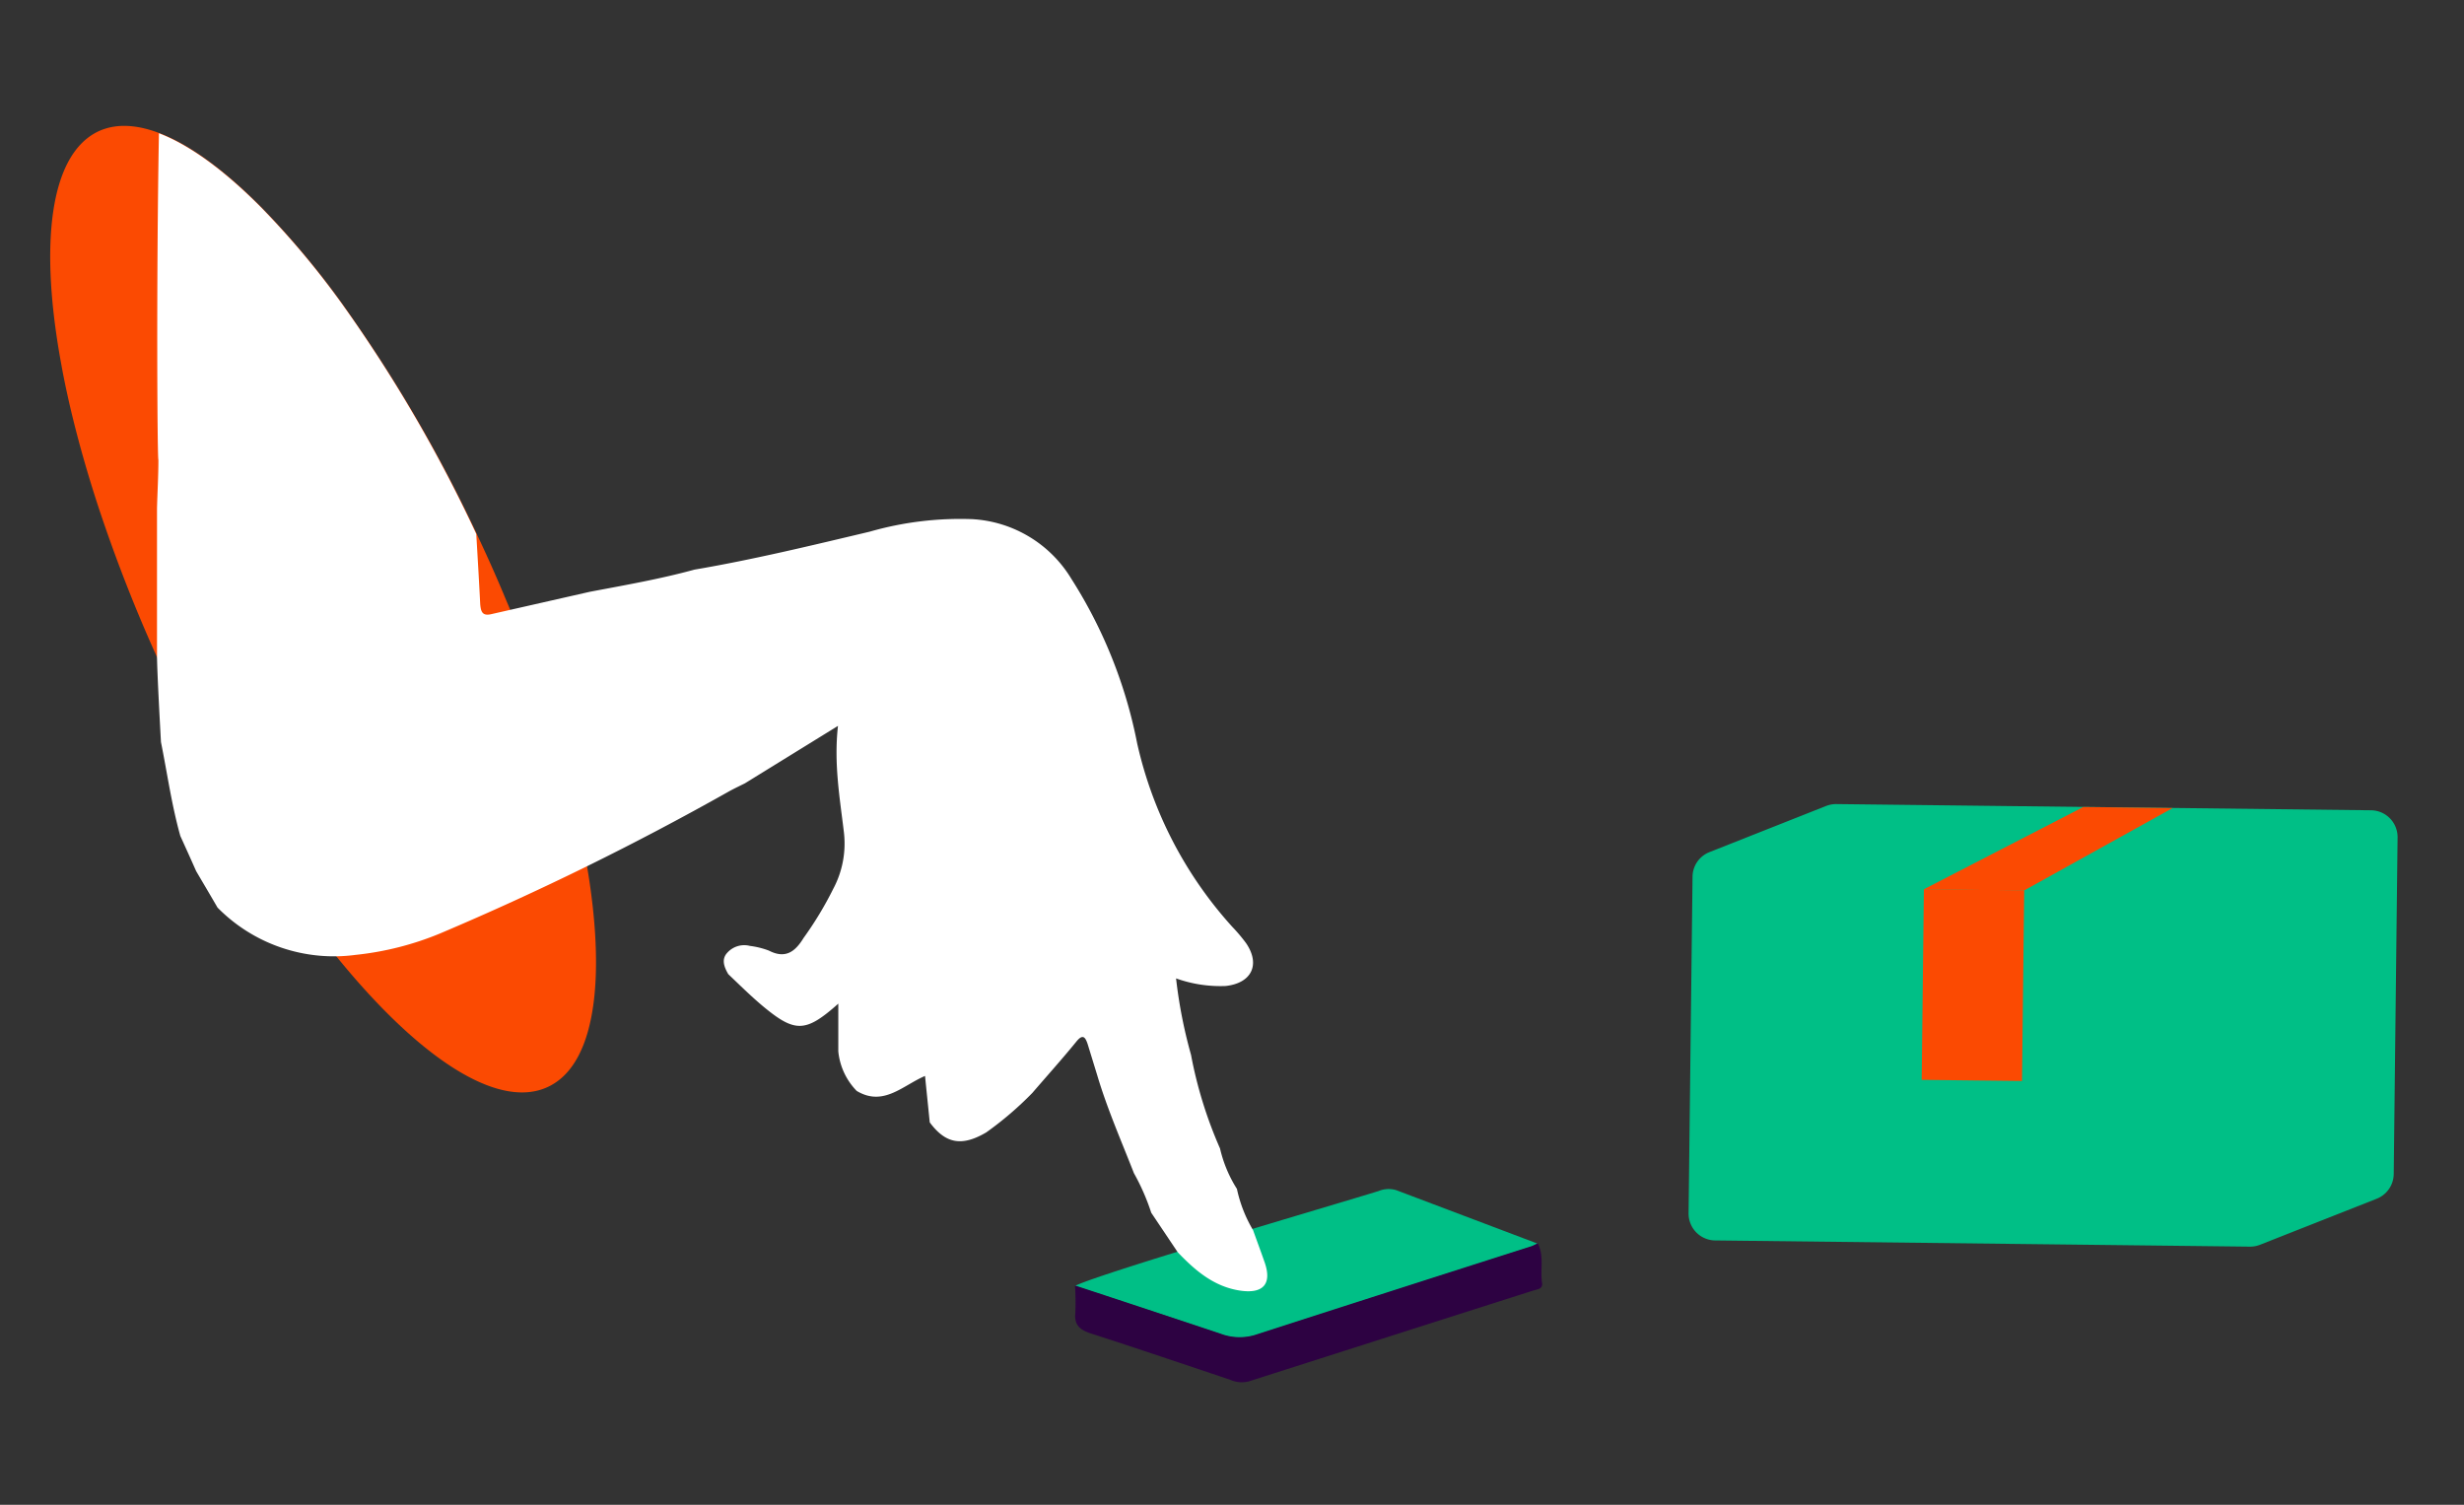 <svg xmlns="http://www.w3.org/2000/svg" viewBox="0 0 230.38 140.7"><rect x="0" y="0" width="230.38" height="140.7" fill="#333333" stroke="none"/><defs><style>.cls-1{fill:#00bf86;}.cls-2{fill:#2d0242;}.cls-3{fill:#fb4a02;}.cls-4{fill:#fff;}.cls-5{fill:none;}</style></defs><g id="Capa_2" data-name="Capa 2"><g id="Diseño"><path class="cls-1" d="M128.9,111.36a2.46,2.46,0,0,1,1.65-.08l13.22,5a4.65,4.65,0,0,1-.55.27q-12.91,4.14-25.83,8.29a5,5,0,0,1-3.29-.11c-4.52-1.54-9.06-3-13.59-4.5C103,119,125,112.57,128.9,111.36Z"/><path class="cls-2" d="M100.51,120.19c4.53,1.49,9.07,3,13.59,4.5a5,5,0,0,0,3.29.11q12.9-4.17,25.83-8.29a4.65,4.65,0,0,0,.55-.27c.63,1.18.22,2.48.41,3.72.09.58-.48.59-.84.71q-13.29,4.24-26.58,8.49A2.67,2.67,0,0,1,115,129c-4.34-1.45-8.67-2.93-13-4.32-1-.33-1.57-.76-1.46-1.91A24.84,24.84,0,0,0,100.51,120.19Z"/><path class="cls-1" d="M170.73,75.36l-10.89,4.31a2.49,2.49,0,0,0-1.59,2.3l-.37,31.47a2.51,2.51,0,0,0,2.49,2.54l50,.58a2.55,2.55,0,0,0,.95-.18l10.9-4.3a2.52,2.52,0,0,0,1.59-2.31l.36-31.47a2.51,2.51,0,0,0-2.48-2.54l-50-.58A2.64,2.64,0,0,0,170.73,75.36Z"/><rect class="cls-3" x="179.77" y="83.2" width="9.38" height="17.83" transform="translate(1.08 -2.13) rotate(0.66)"/><polyline class="cls-3" points="179.87 83.15 194.79 75.45 203.14 75.55 189.25 83.26"/><path class="cls-3" d="M5.75,34.17c.11.63.24,1.26.37,1.9.2.94.41,1.89.65,2.86.66,2.71,1.47,5.54,2.43,8.47a143.74,143.74,0,0,0,6.56,16.38c.29.62.58,1.24.88,1.85q1.7,3.48,3.5,6.74C22,75.81,24,79,26,82c.89,1.35,1.8,2.63,2.71,3.86C37.32,97.61,46,104.09,51.24,101.62c4.72-2.22,5.62-11.2,3.15-23.28-.46-2.28-1-4.67-1.75-7.14-1-3.52-2.22-7.2-3.68-11l-.38-1-.76-1.89c-.16-.4-.32-.79-.49-1.18q-1.24-3-2.66-6a136.76,136.76,0,0,0-12.73-21.8,78.84,78.84,0,0,0-7.46-8.9c-6-6.07-11.53-8.91-15.3-7.14C4.65,14.46,3.64,22.82,5.75,34.17Z"/><path class="cls-4" d="M14.81,43c0,1.51-.09,3-.13,4.53,0,2.79,0,5.58,0,8.38v5.37c0,1.41.3,6.81.37,8.1.59,2.93,1,5.9,1.81,8.78.5,1.1,1,2.2,1.48,3.29.67,1.14,1.34,2.27,2,3.41a15.27,15.27,0,0,0,12.91,4.42,28.2,28.2,0,0,0,7.89-2A266.91,266.91,0,0,0,68.15,74c.49-.27,1-.51,1.5-.76l8.7-5.37c-.4,3.55.18,6.78.56,10a9,9,0,0,1-1,5.23,32.92,32.92,0,0,1-2.77,4.59c-.78,1.27-1.68,2-3.25,1.19a7.73,7.73,0,0,0-1.78-.44,2.13,2.13,0,0,0-2.11.64c-.57.61-.3,1.33.09,2,1.05,1,2.06,2,3.16,2.93,3.08,2.58,4.06,2.56,7.13-.17V98.3A6.15,6.15,0,0,0,80.1,102c2.5,1.5,4.3-.51,6.39-1.4.15,1.53.3,2.93.44,4.34,1.48,2,3,2.28,5.28.94a31.57,31.57,0,0,0,4.31-3.69c1.37-1.59,2.77-3.15,4.1-4.78.61-.76.85-.47,1.08.23l.9,2.93c.93,3.12,2.24,6.1,3.42,9.12a20.65,20.65,0,0,1,1.62,3.7l2.48,3.7c1.65,1.72,3.41,3.24,5.9,3.59,2.11.29,2.92-.66,2.22-2.66-.35-1-.72-2-1.08-3a12.72,12.72,0,0,1-1.51-3.86,12.09,12.09,0,0,1-1.58-3.78,40,40,0,0,1-2.71-8.75,45,45,0,0,1-1.4-7.15,12.31,12.31,0,0,0,4.63.71c2.43-.26,3.28-2,1.92-4a15.59,15.59,0,0,0-1.29-1.53,37.84,37.84,0,0,1-8.9-17.17,44.43,44.43,0,0,0-6.15-15.37,11.58,11.58,0,0,0-9.27-5.58,30.68,30.68,0,0,0-9.58,1.17C75.88,51,70.45,52.32,64.93,53.26c-3.22.88-6.49,1.45-9.77,2.07l-9.26,2.1c-.81.18-.94-.26-1-.93-.11-2.2-.24-4.39-.37-6.58A135.85,135.85,0,0,0,31.94,28.36a78.84,78.84,0,0,0-7.46-8.9c-3.44-3.48-6.73-5.9-9.62-7C14.61,26.32,14.71,42.93,14.81,43Z"/><rect class="cls-5" width="230.38" height="140.7"/></g></g></svg>